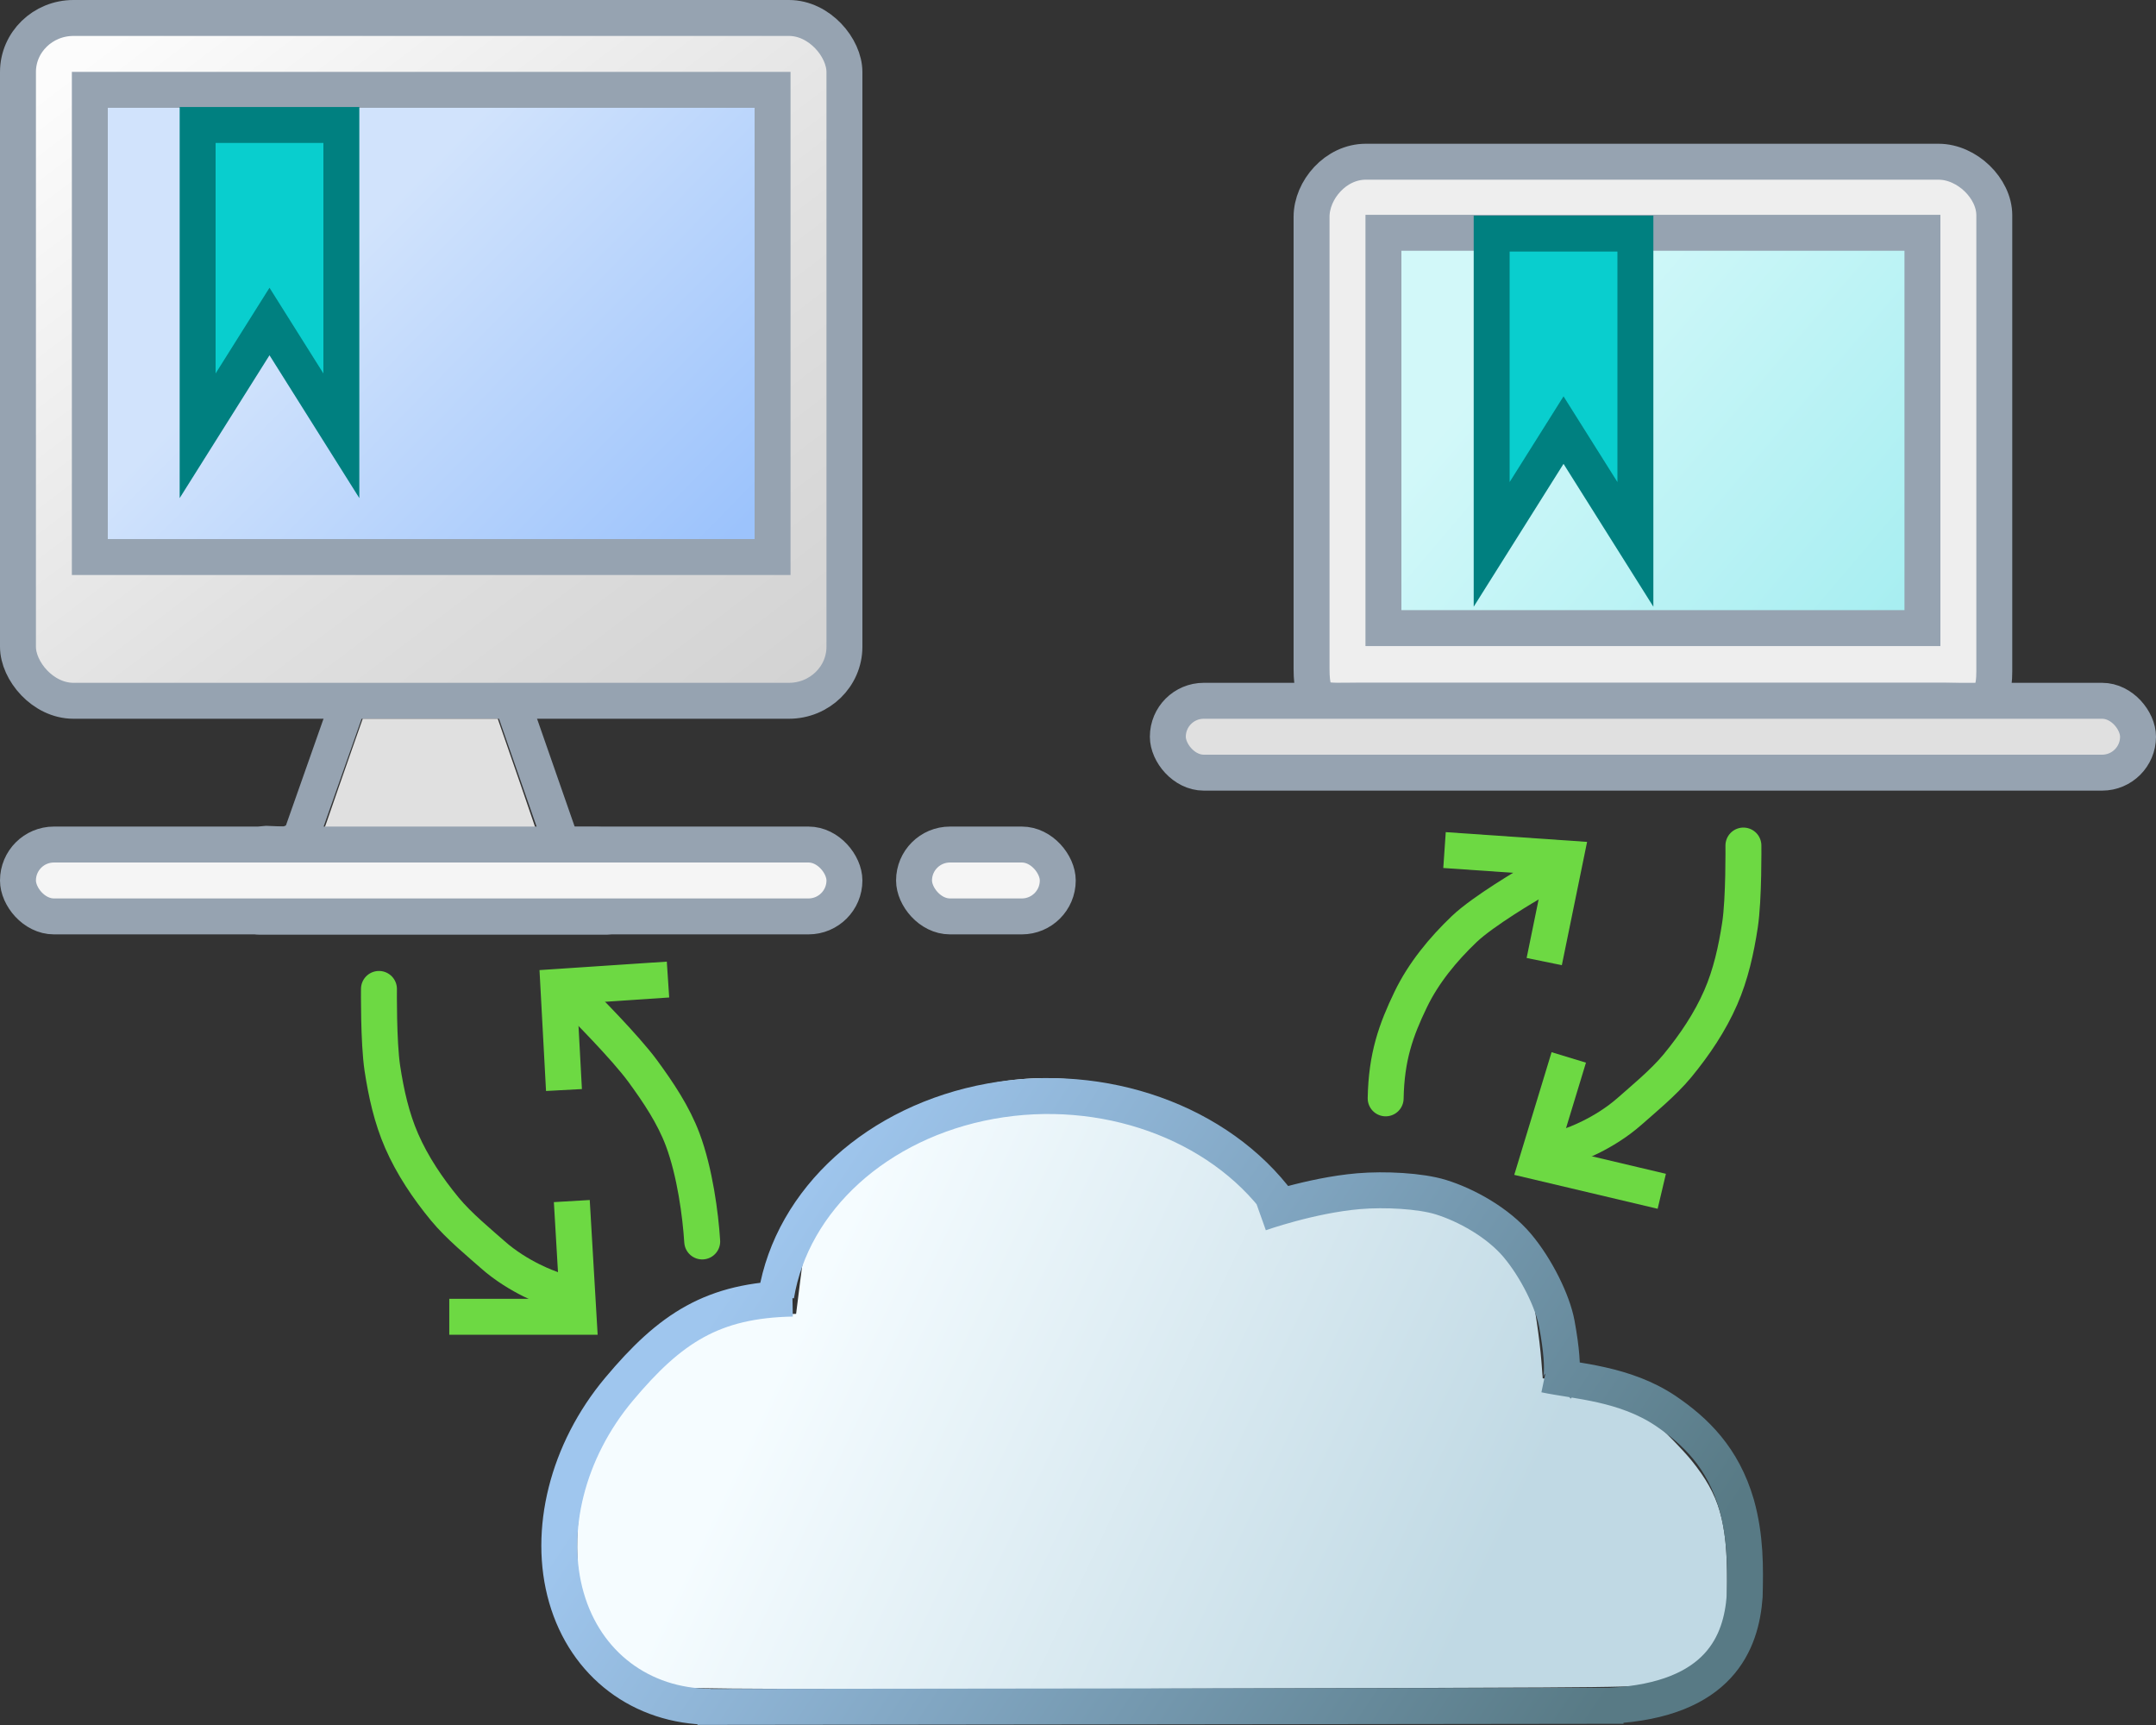 <?xml version="1.0" encoding="UTF-8"?>
<svg id="SVGRoot" width="60" height="48" version="1.1" viewBox="0 0 60 48" xmlns="http://www.w3.org/2000/svg" xmlns:xlink="http://www.w3.org/1999/xlink">
 <rect x="0" y="0" width="60" height="48" fill="#333333" stroke="none"/>
 <defs>
  <linearGradient id="linearGradient7" x1="29.768" x2="46.674" y1="5.709" y2="26.67" gradientTransform="matrix(1.207 0 0 1.134 -33.906 -4.605)" gradientUnits="userSpaceOnUse">
   <stop stop-color="#fcfcfc" offset="0"/>
   <stop stop-color="#e0e0e0" offset=".5"/>
   <stop stop-color="#ccc" offset="1"/>
  </linearGradient>
  <linearGradient id="linearGradient5" x1="33.488" x2="42.693" y1="6.806" y2="15.371" gradientTransform="matrix(1.003 0 0 1.096 9.934 .472)" gradientUnits="userSpaceOnUse">
   <stop stop-color="#d2f8f9" offset="0"/>
   <stop stop-color="#a7eef1" offset="1"/>
  </linearGradient>
  <linearGradient id="linearGradient4" x1="10.25" x2="19.688" y1="6.312" y2="15.625" gradientUnits="userSpaceOnUse">
   <stop stop-color="#d1e3fc" offset="0"/>
   <stop stop-color="#9cc3fc" offset="1"/>
  </linearGradient>
  <linearGradient id="linearGradient6101" x1="76.825" x2="111.76" y1="90.711" y2="109.46" gradientTransform="matrix(.5 0 0 .565 -14.977 -19.174)" gradientUnits="userSpaceOnUse">
   <stop stop-color="#f5fcff" offset="0"/>
   <stop stop-color="#c0d9e4" offset="1"/>
  </linearGradient>
  <linearGradient id="linearGradient6099" x1="72.261" x2="117.2" y1="89.276" y2="120.21" gradientTransform="matrix(.484 0 0 .497 -13.544 -11.787)" gradientUnits="userSpaceOnUse">
   <stop stop-color="#9fc6ee" offset="0"/>
   <stop stop-color="#587a85" offset="1"/>
  </linearGradient>
 </defs>
 <g fill="none" stroke="#6dd943" stroke-width="1px">
  <path d="m10.546 27.518s-0.016 1.481 0.095 2.21c0.105 0.689 0.258 1.382 0.537 2.02 0.299 0.685 0.725 1.316 1.2 1.894 0.387 0.472 1.002 0.975 1.326 1.263 0.736 0.654 1.61 0.947 1.61 0.947" stroke-linecap="round"/>
  <path d="m12.503 36.641h3.599l-0.189-3.22"/>
  <path d="m15.695 30.331-0.155-2.871 3.05-0.203"/>
  <path d="m16.203 27.942s1.191 1.189 1.686 1.865c0.434 0.594 0.853 1.217 1.111 1.906 0.337 0.9 0.495 2.087 0.542 2.832" stroke-linecap="round"/>
  <path d="m48.518 23.528s0.016 1.481-0.095 2.21c-0.105 0.689-0.258 1.382-0.537 2.02-0.299 0.685-0.725 1.316-1.2 1.894-0.387 0.472-1.002 0.975-1.326 1.263-0.736 0.654-1.61 0.947-1.61 0.947" stroke-linecap="round"/>
  <path d="m46.246 33.149-3.472-0.821 0.884-2.904"/>
  <path d="m42.975 26.757 0.588-2.871-3.363-0.232"/>
  <path d="m42.577 24.59s-1.295 0.753-1.831 1.265c-0.593 0.567-1.132 1.221-1.488 1.96-0.41 0.851-0.675 1.593-0.696 2.748" stroke-linecap="round"/>
 </g>
 <g>
  <g stroke="#96a3b1" stroke-linecap="round">
   <path d="m38.009 4.5h15.938c0.793 0 1.553 0.741 1.553 1.49v12.689c0 1.014-0.375 0.821-1.389 0.821h-16.285c-1.014 0-1.326 0.13-1.326-0.884v-12.582c0-0.749 0.671-1.534 1.509-1.534z" fill="#eee" stroke-linejoin="round"/>
   <rect x="32.5" y="19.5" width="27" height="2" rx="1" ry="1" fill="#e0e0e0" stroke-linejoin="round" stroke-width="1"/>
   <rect x="38.5" y="6.478" width="15" height="11" fill="url(#linearGradient5)"/>
  </g>
  <path d="m41.512 6.5v8.648l2-3.18 2 3.18v-8.648z" fill="#09cece" stroke="#008080"/>
 </g>
 <g>
  <rect x=".5" y=".5" width="23" height="19" rx="1.545" ry="1.504" fill="url(#linearGradient7)" stroke="#96a3b1" stroke-linecap="round" stroke-linejoin="round"/>
  <rect x="2.5" y="2.5" width="19" height="13" fill="url(#linearGradient4)" stroke="#96a3b1" stroke-linecap="round"/>
  <path d="m5.5 3.478v8.648l2-3.18 2 3.18v-8.648z" fill="#09cece" stroke="#008080"/>
 </g>
 <g transform="translate(-24,2)" stroke="#96a3b1">
  <path d="m33.714 17.488-1.513 4.293" fill="none" stroke-width="1px"/>
  <path d="m38.26 17.551 1.388 3.981" fill="none" stroke-width="1px"/>
  <path d="m32.33 21.51-0.223-0.062m7.5 0.062h1.047c0.173 0 0.844 0.608 0.844 0.844v0.525c0 0.173-0.421 0.625-0.594 0.625h-9.704c-0.173 0-0.688-0.389-0.688-0.562v-0.588c0-0.173 0.702-0.882 0.875-0.875l0.755 0.031" fill="#fff" stroke-linecap="round" stroke-linejoin="round"/>
 </g>
 <path d="m7.062 24.536 0.344-0.495 0.404 0.01c0.593 0.015 0.769-0.042 0.851-0.124 0.057-0.057 0.252-0.535 0.433-1.062 0.181-0.528 0.481-1.388 0.665-1.912l0.335-0.953 3.758-2.39e-4 0.602 1.734c0.331 0.954 0.62 1.81 0.642 1.902 0.081 0.339 0.219 0.393 1.066 0.416l0.462 0.021 0.312 0.464-0.062 0.432-4.875 0.031-4.719-0.031z" fill="#e0e0e0"/>
 <g transform="translate(1.062 0)">
  <path d="m17.766 46.953c-1.396-0.247-2.384-1.327-2.698-2.947-0.087-0.45-0.093-1.417-0.011-1.889 0.466-2.699 2.332-4.907 4.63-5.477 0.178-0.044 0.416-0.065 0.828-0.071l0.578-0.009 0.114-0.911c0.126-1.013 0.173-1.199 0.454-1.812 0.246-0.538 0.538-0.983 0.964-1.47 2.507-2.866 7.146-3.176 10.086-0.674 0.326 0.277 0.762 0.747 0.986 1.063 0.155 0.219 0.188 0.293 0.256 0.579 0.07 0.295 0.084 0.326 0.141 0.307 0.615-0.202 1.944-0.513 2.578-0.603 0.571-0.081 1.693-0.056 2.111 0.048 0.676 0.168 1.391 0.611 1.851 1.147 0.344 0.401 0.749 1.161 0.916 1.722 0.085 0.287 0.234 1.293 0.283 1.913l0.038 0.484 0.128 0.018c0.071 0.01 0.227 0.027 0.347 0.039 0.497 0.048 2.081 0.739 2.578 1.124 0.232 0.18 0.85 0.808 1.097 1.116 0.767 0.954 0.98 1.682 0.981 3.356 3.11e-4 0.628-0.011 0.85-0.054 1.058-0.175 0.856-0.677 1.403-1.539 1.677-0.695 0.221-0.124 0.204-8 0.232-12.1 0.043-19.331 0.036-19.641-0.019z" fill="url(#linearGradient6101)" stroke-width="0"/>
  <path d="m33.998 33.762s1.411-0.502 2.753-0.616c0.723-0.061 1.709-0.011 2.282 0.165 0.699 0.215 1.589 0.703 2.133 1.35 0.526 0.625 0.983 1.551 1.098 2.175 0.279 1.516 0.059 1.704 0.059 1.704m-0.386-0.287c0.874 0.183 2.21 0.24 3.353 1.005 0.83 0.564 1.594 1.298 1.975 2.604 0.255 0.913 0.247 1.752 0.226 2.56-0.095 1.267-0.681 2.877-3.731 3.042m-25.412 0.033 25.77-0.031m-25.41 0.027c-1.928-0.011-3.471-1.18-4.006-3.034-0.535-1.854 0.027-4.088 1.459-5.798 1.432-1.71 2.613-2.483 4.831-2.526m-0.453-0.088c0.443-2.675 2.829-4.837 5.966-5.405 3.137-0.568 6.353 0.579 8.041 2.868" fill="none" stroke="url(#linearGradient6099)"/>
 </g>
 <rect x=".5" y="23.5" width="23" height="2" rx="1" ry="1" fill="#f5f5f5" stroke="#96a3b1" stroke-linecap="round" stroke-linejoin="round" stroke-width="1"/>
 <rect x="25.437" y="23.5" width="4" height="2" rx="1" ry="1" fill="#f5f5f5" stroke="#96a3b1" stroke-linecap="round" stroke-linejoin="round"/>
</svg>
